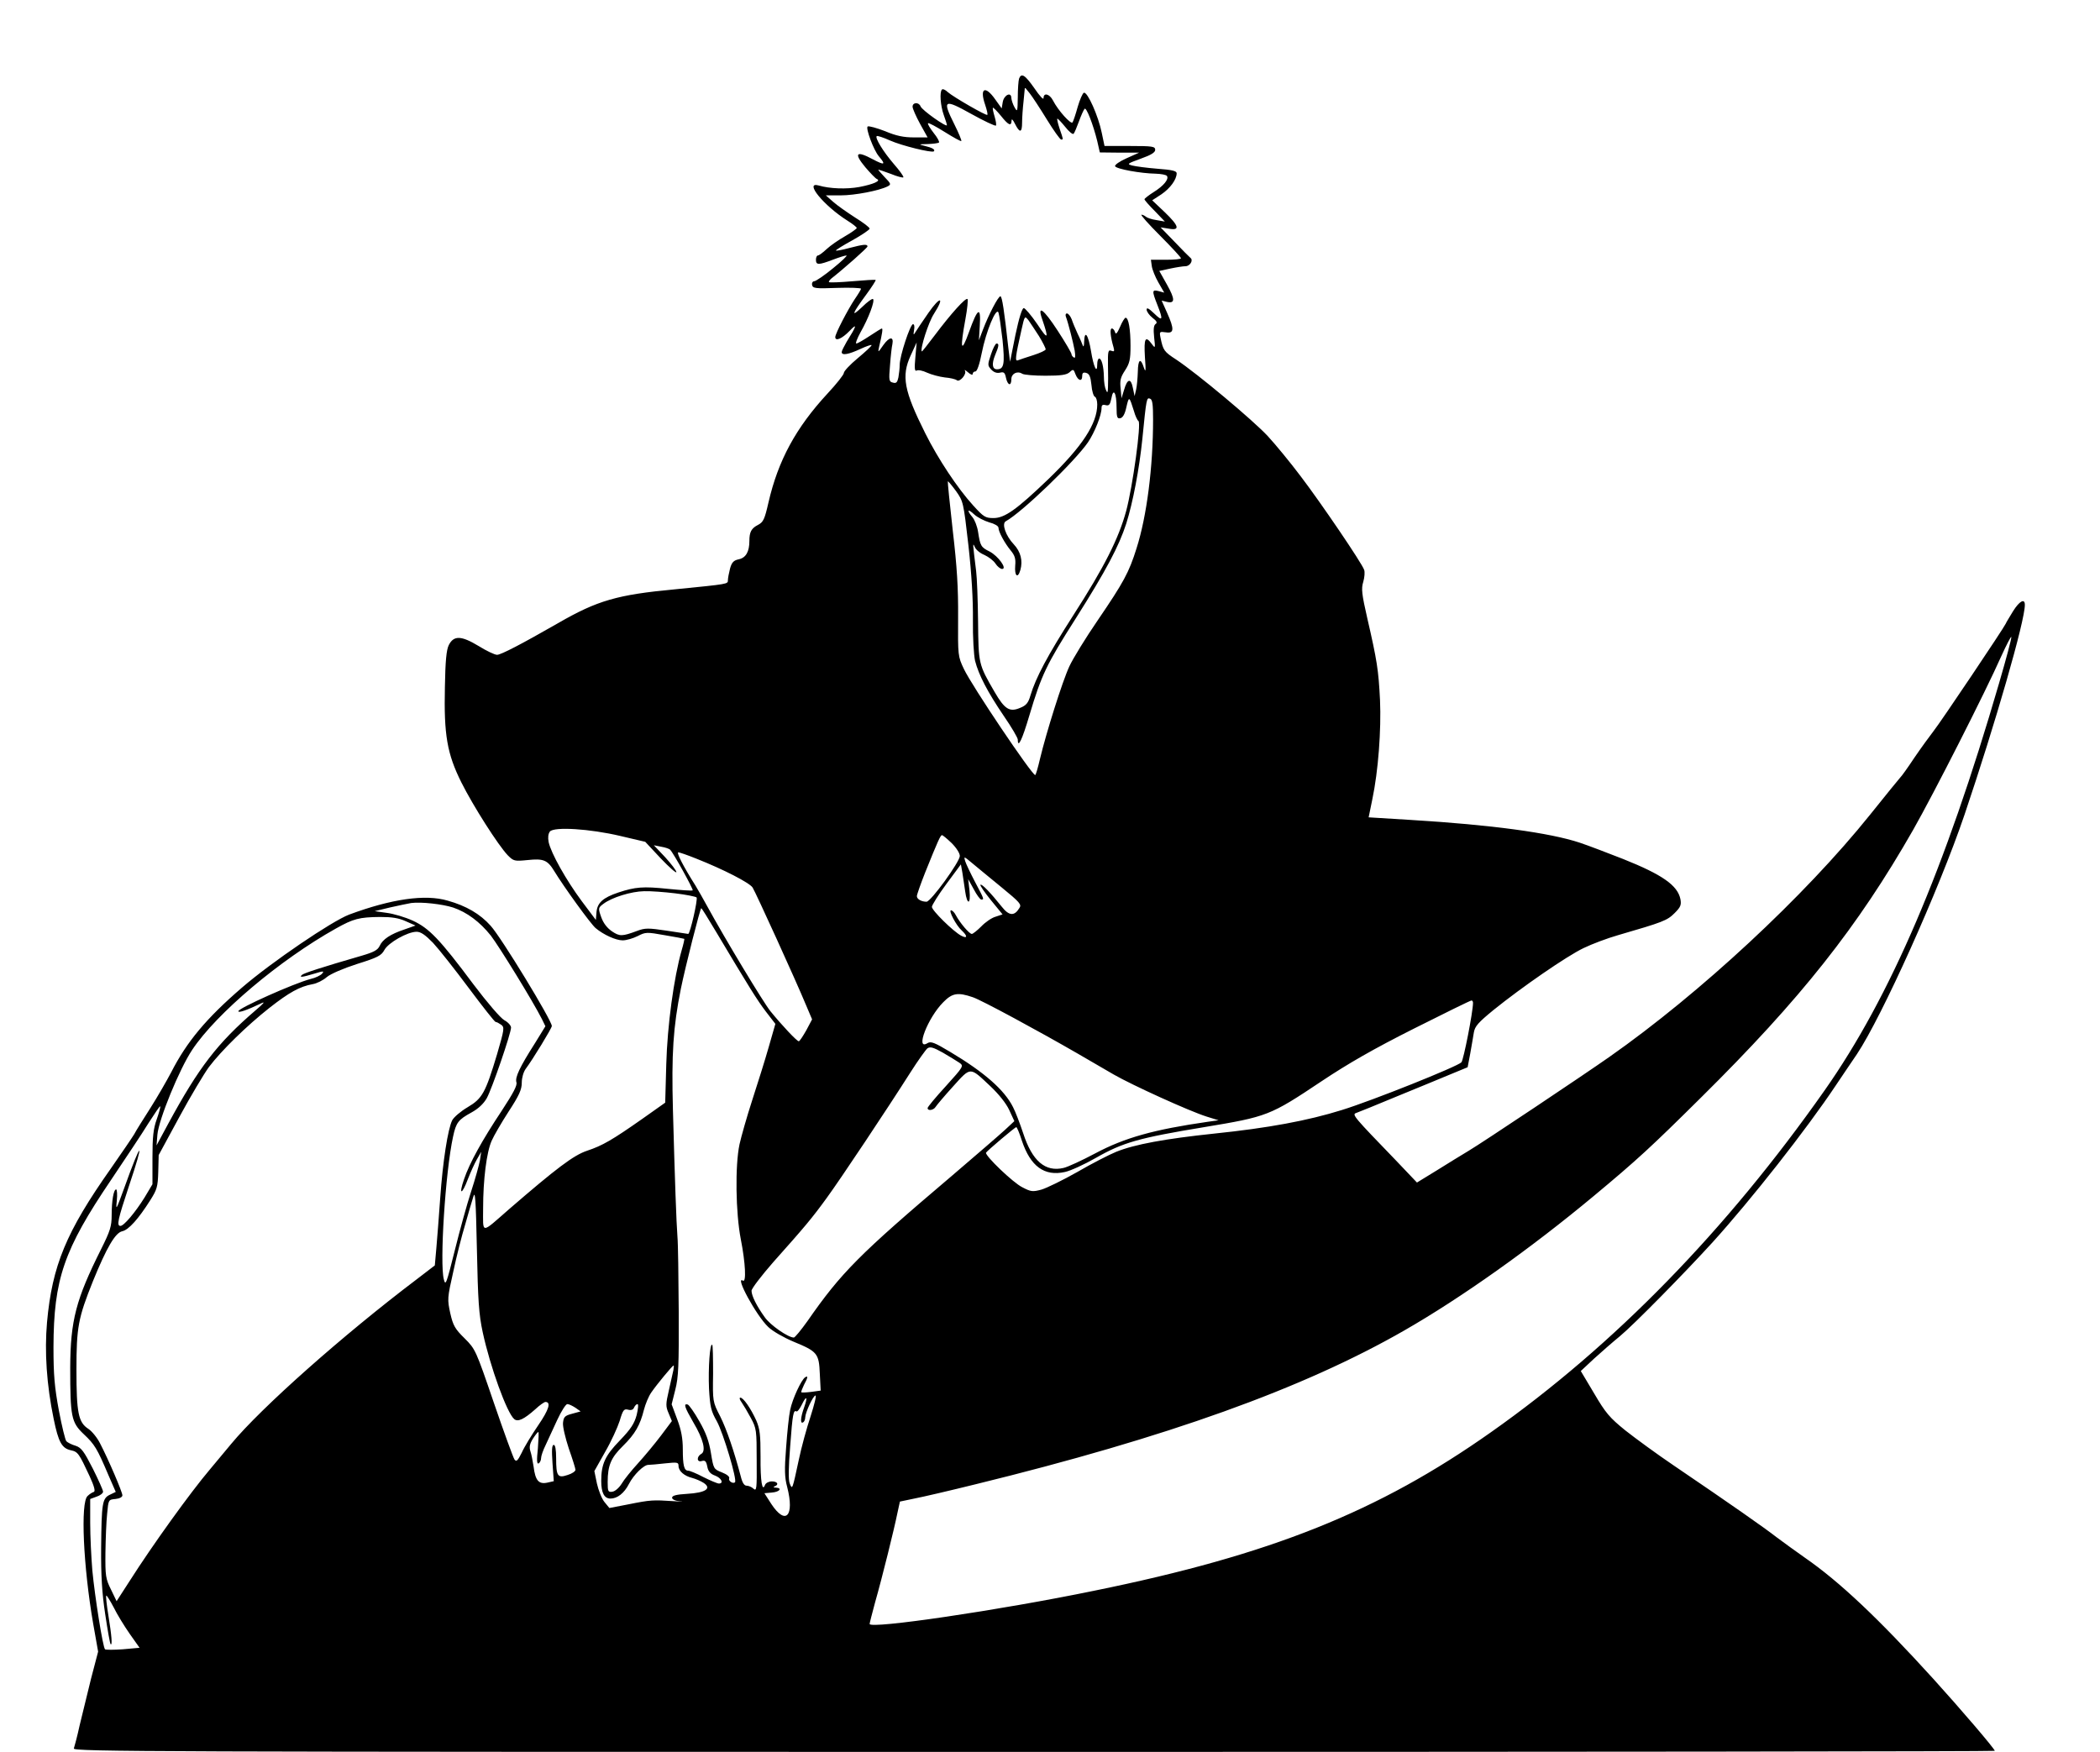 <?xml version="1.0" standalone="no"?>
<!DOCTYPE svg PUBLIC "-//W3C//DTD SVG 20010904//EN"
 "http://www.w3.org/TR/2001/REC-SVG-20010904/DTD/svg10.dtd">
<svg version="1.0" xmlns="http://www.w3.org/2000/svg"
 width="978pt" height="816pt" viewBox="0 0 978 816"
 preserveAspectRatio="xMidYMid meet">
<g transform="translate(0,816) scale(0.1,-0.1)"
fill="#000000" stroke="none">
<path d="M4746 7794 c-3 -9 -6 -48 -6 -87 -1 -68 -2 -70 -15 -47 -8 14 -14 33
-15 43 0 31 -34 15 -40 -18 l-5 -30 -30 42 c-47 67 -74 53 -47 -25 8 -24 13
-45 10 -47 -5 -5 -158 83 -184 106 -11 11 -24 16 -27 12 -12 -11 -7 -76 8
-118 8 -22 15 -44 15 -48 0 -12 -117 70 -123 88 -8 20 -37 19 -37 -2 0 -9 16
-45 35 -80 l35 -63 -64 0 c-47 0 -82 7 -134 29 -39 15 -75 25 -81 22 -11 -7
28 -111 52 -139 34 -40 27 -43 -28 -14 -78 42 -90 29 -35 -37 23 -27 47 -52
54 -55 20 -8 -15 -24 -82 -37 -60 -11 -138 -8 -189 7 -70 20 23 -94 134 -164
24 -15 43 -30 43 -34 0 -3 -24 -21 -54 -38 -30 -17 -69 -44 -86 -60 -18 -17
-36 -30 -41 -30 -5 0 -9 -9 -9 -20 0 -25 12 -25 78 0 29 11 57 20 64 20 6 0
-22 -27 -63 -60 -40 -33 -80 -60 -87 -60 -7 0 -12 -8 -10 -17 3 -16 15 -18
116 -14 61 2 112 0 112 -4 0 -3 -13 -25 -29 -48 -32 -48 -91 -161 -91 -177 0
-21 31 -8 66 28 38 40 34 25 -13 -50 -12 -21 -23 -42 -23 -48 0 -17 32 -11 88
15 28 13 52 21 51 17 0 -4 -29 -31 -65 -61 -35 -29 -64 -60 -64 -68 0 -8 -34
-51 -76 -96 -148 -160 -230 -312 -275 -507 -18 -79 -24 -92 -49 -105 -31 -16
-40 -33 -40 -75 0 -49 -16 -78 -49 -85 -24 -5 -33 -14 -41 -43 -5 -20 -10 -45
-10 -54 0 -19 4 -18 -247 -43 -268 -25 -361 -52 -543 -157 -171 -98 -267 -148
-285 -148 -11 0 -49 18 -86 41 -81 49 -116 50 -139 4 -11 -22 -16 -75 -18
-195 -5 -222 10 -311 77 -445 54 -108 171 -292 216 -339 27 -27 31 -28 92 -22
74 8 93 0 124 -51 45 -74 171 -248 193 -266 37 -31 94 -57 126 -57 17 0 48 9
70 20 37 19 42 19 126 4 49 -8 89 -16 91 -17 1 -2 -4 -25 -12 -52 -37 -129
-67 -352 -72 -531 l-5 -180 -106 -75 c-141 -99 -186 -125 -258 -149 -63 -21
-143 -82 -363 -272 -134 -117 -121 -117 -121 4 0 133 16 262 40 315 10 23 46
85 79 136 49 75 61 102 61 134 0 23 8 50 18 64 33 44 122 190 122 200 0 26
-235 412 -285 467 -49 55 -114 93 -200 117 -105 31 -262 8 -459 -65 -81 -31
-361 -221 -499 -340 -166 -143 -257 -252 -330 -395 -20 -38 -63 -113 -96 -165
-33 -52 -68 -107 -76 -123 -9 -15 -58 -87 -109 -160 -208 -295 -273 -452 -297
-716 -12 -137 -2 -291 31 -450 22 -108 38 -137 80 -146 33 -7 38 -15 87 -120
22 -48 28 -71 20 -74 -7 -2 -20 -10 -29 -19 -34 -29 -20 -329 26 -595 l23
-130 -33 -126 c-17 -69 -41 -167 -53 -217 -11 -51 -24 -99 -27 -108 -6 -15
362 -16 4470 -16 2462 0 4476 2 4476 5 0 9 -160 196 -286 335 -256 282 -437
453 -599 565 -38 27 -97 69 -130 94 -59 46 -212 153 -480 335 -77 52 -178 126
-225 163 -74 60 -92 81 -146 173 l-62 104 61 57 c34 31 89 79 122 106 65 54
300 293 432 438 179 198 435 523 573 730 30 44 73 109 98 145 116 174 382 764
501 1115 144 426 282 905 281 978 0 31 -25 18 -55 -30 -16 -27 -32 -52 -34
-58 -8 -19 -304 -460 -336 -500 -17 -22 -58 -78 -90 -125 -31 -47 -60 -87 -64
-90 -3 -3 -67 -81 -142 -175 -305 -380 -792 -832 -1214 -1128 -118 -83 -591
-399 -655 -437 -30 -18 -97 -59 -148 -91 l-93 -57 -97 102 c-198 205 -207 215
-186 222 11 4 96 38 189 77 94 38 206 85 250 103 l80 33 12 63 c6 35 14 79 17
99 5 29 20 46 92 105 130 105 341 251 419 288 39 19 111 46 160 60 210 61 229
68 264 103 28 28 32 38 27 65 -13 64 -84 114 -267 187 -69 27 -160 62 -202 76
-139 46 -408 83 -788 106 l-195 12 17 83 c28 133 42 324 36 463 -7 140 -14
185 -59 380 -26 114 -29 139 -19 171 6 21 8 46 4 56 -11 32 -202 313 -295 435
-48 64 -118 149 -154 188 -70 75 -327 290 -426 356 -57 37 -61 43 -73 101 -6
30 -5 30 25 26 38 -6 40 14 5 92 l-25 56 24 -6 c39 -9 39 12 1 80 l-36 64 51
11 c28 6 60 11 71 11 21 0 38 28 23 39 -5 4 -38 37 -74 75 l-65 67 38 -6 c54
-10 49 12 -20 78 l-57 54 43 28 c41 28 71 69 71 98 0 11 -22 16 -89 21 -50 4
-102 11 -118 15 -26 7 -23 9 40 32 48 17 67 29 67 41 0 16 -12 18 -118 18
l-118 0 -13 62 c-16 78 -66 191 -83 186 -6 -2 -19 -32 -29 -66 -9 -33 -20 -66
-24 -72 -7 -11 -67 55 -91 102 -16 31 -44 38 -44 11 0 -10 -19 11 -42 45 -44
63 -61 74 -72 46z m129 -190 c32 -52 62 -94 67 -94 11 0 10 0 -7 50 -8 24 -13
45 -11 47 2 2 18 -15 36 -37 18 -23 36 -38 40 -33 4 4 15 31 25 58 10 28 22
54 26 58 8 10 40 -73 59 -150 l12 -53 91 -1 92 0 -58 -26 c-32 -14 -56 -31
-54 -37 4 -13 121 -34 189 -35 26 -1 49 -5 53 -11 9 -15 -15 -45 -61 -74 -24
-15 -44 -31 -44 -34 0 -4 21 -28 48 -55 l47 -49 -40 7 c-22 3 -44 11 -49 16
-6 5 -15 9 -20 9 -6 0 33 -44 87 -98 53 -53 97 -101 97 -105 0 -4 -31 -7 -70
-7 l-70 0 4 -29 c2 -16 16 -51 31 -77 l27 -47 -26 7 c-31 8 -32 2 -6 -64 28
-71 25 -79 -15 -40 -25 24 -35 29 -35 18 0 -9 12 -26 27 -38 20 -15 24 -23 15
-29 -9 -6 -11 -24 -7 -62 6 -52 5 -53 -11 -31 -30 40 -37 27 -32 -60 5 -66 4
-76 -5 -50 -15 47 -27 39 -28 -20 -1 -29 -4 -66 -8 -83 l-7 -30 -8 38 c-9 47
-26 44 -41 -9 l-12 -39 -4 45 c-4 37 -1 52 20 84 22 34 26 51 26 115 0 77 -9
131 -23 131 -4 0 -16 -19 -26 -43 -13 -30 -20 -37 -23 -24 -3 9 -9 17 -15 17
-10 0 -7 -37 8 -88 5 -18 3 -21 -10 -16 -15 6 -17 -2 -16 -67 1 -41 1 -87 0
-104 -1 -26 -3 -27 -10 -10 -5 11 -9 38 -9 60 -1 50 -11 85 -22 85 -5 0 -9
-12 -9 -26 0 -49 -17 -14 -29 61 -13 77 -30 101 -32 43 0 -18 -3 -26 -6 -18
-3 8 -13 33 -24 55 -10 22 -23 52 -28 68 -6 15 -16 27 -22 27 -6 0 -8 -7 -5
-15 11 -29 34 -120 41 -158 4 -27 3 -37 -4 -32 -6 3 -11 11 -11 16 0 5 -29 55
-65 110 -65 100 -96 122 -71 51 32 -93 27 -98 -23 -22 -28 41 -57 75 -63 75
-8 0 -22 -45 -39 -125 l-25 -125 -8 65 c-19 172 -29 240 -37 240 -10 0 -54
-84 -81 -155 l-19 -50 4 68 c6 93 -10 83 -50 -29 -37 -103 -43 -82 -17 59 9
48 13 91 10 94 -8 9 -78 -69 -153 -169 -32 -42 -58 -76 -60 -75 -9 10 31 137
57 176 51 80 29 83 -26 4 -27 -39 -54 -79 -60 -89 -10 -17 -11 -15 -7 9 3 16
1 27 -5 27 -13 0 -62 -149 -62 -189 0 -16 -3 -42 -6 -59 -5 -23 -10 -29 -26
-24 -18 4 -19 11 -13 81 3 42 8 86 11 98 7 37 -14 35 -42 -4 -25 -36 -26 -37
-20 -9 15 63 18 86 13 86 -3 0 -28 -16 -57 -35 -29 -19 -56 -35 -62 -35 -5 0
4 24 20 53 37 65 67 145 58 154 -3 4 -27 -13 -52 -38 -53 -50 -46 -31 21 60
25 34 45 65 43 67 -2 2 -51 -1 -108 -6 -58 -5 -107 -7 -109 -4 -3 2 3 10 11
17 60 47 168 143 168 149 0 12 -19 10 -84 -7 -33 -9 -61 -14 -63 -12 -2 2 33
24 77 48 43 24 80 49 80 54 0 6 -31 29 -68 52 -37 24 -83 56 -102 73 l-34 30
69 0 c66 0 180 22 219 42 17 9 16 12 -15 44 -18 19 -31 34 -28 34 2 0 28 -9
58 -20 29 -12 56 -19 58 -16 3 3 -17 31 -45 63 -49 57 -88 121 -79 129 2 3 30
-6 61 -20 56 -25 196 -59 205 -51 8 8 -7 17 -41 25 -32 8 -31 8 13 9 25 1 48
4 52 7 3 4 -8 24 -25 45 -17 22 -29 42 -26 45 3 3 38 -16 78 -41 40 -25 74
-44 77 -42 2 3 -12 37 -32 77 -58 116 -50 121 79 49 59 -33 111 -57 114 -54 3
3 0 22 -6 42 -6 20 -10 39 -8 41 2 2 19 -15 37 -37 35 -44 49 -51 50 -23 0 11
6 5 16 -15 22 -44 33 -42 33 6 0 21 3 66 7 101 l6 63 22 -27 c12 -15 48 -70
80 -122z m-206 -1028 c11 -112 7 -136 -26 -136 -22 0 -25 25 -9 65 18 43 20
55 7 55 -5 0 -17 -23 -26 -51 -16 -48 -16 -51 1 -70 12 -13 26 -18 40 -15 19
5 24 1 29 -24 8 -36 25 -40 25 -6 0 26 28 40 51 25 8 -5 56 -9 108 -9 73 0 98
4 112 16 17 16 19 15 28 -10 12 -30 31 -35 31 -7 0 14 5 18 19 14 14 -4 20
-17 24 -56 2 -28 10 -53 16 -55 6 -2 11 -18 11 -36 0 -89 -70 -196 -229 -349
-147 -141 -202 -180 -254 -180 -38 0 -46 5 -95 59 -72 79 -163 216 -223 336
-99 198 -112 266 -68 362 l28 61 -6 -69 c-5 -53 -3 -67 6 -62 7 4 28 0 49 -10
20 -9 57 -19 82 -22 25 -2 50 -8 56 -13 13 -11 47 28 38 44 -4 7 2 3 14 -7 12
-11 22 -14 22 -8 0 7 6 12 13 12 7 0 19 33 29 85 20 102 68 217 78 189 4 -11
12 -68 19 -128z m170 18 c17 -28 31 -56 31 -61 0 -5 -26 -17 -57 -27 -32 -10
-64 -21 -72 -24 -15 -6 -13 12 16 141 15 67 15 67 33 45 9 -13 31 -46 49 -74z
m361 -332 c0 -45 3 -53 17 -50 12 2 22 19 29 53 12 51 13 50 35 -20 6 -22 16
-43 21 -46 14 -9 -27 -306 -57 -418 -35 -129 -102 -262 -246 -486 -121 -189
-175 -291 -200 -374 -10 -35 -20 -47 -48 -58 -49 -21 -72 -7 -119 74 -75 129
-75 130 -77 328 -1 99 -5 205 -9 235 -16 130 -17 136 -6 112 5 -13 25 -29 45
-37 19 -9 42 -26 51 -40 9 -14 23 -25 31 -25 25 0 -18 60 -58 81 -41 20 -44
27 -54 92 -4 26 -16 56 -26 68 -28 33 -23 42 8 13 15 -14 47 -30 70 -37 24 -6
43 -17 43 -25 0 -19 29 -72 57 -106 19 -23 24 -38 21 -70 -4 -49 12 -63 24
-21 12 43 2 85 -31 120 -37 39 -57 96 -37 107 76 42 321 278 383 368 31 46 63
126 63 159 0 14 5 18 19 14 16 -4 21 2 27 32 9 51 24 25 24 -43z m170 -57 c0
-219 -29 -449 -77 -599 -35 -112 -60 -158 -180 -334 -57 -83 -117 -181 -133
-216 -33 -71 -108 -311 -136 -428 -10 -43 -20 -78 -23 -78 -16 1 -296 417
-332 494 -28 59 -28 62 -27 240 1 137 -5 236 -25 406 -14 123 -24 226 -23 228
2 1 19 -19 38 -45 34 -48 35 -51 58 -253 15 -134 22 -255 21 -348 -1 -80 4
-163 10 -190 17 -66 58 -145 134 -257 36 -52 65 -102 65 -110 0 -43 20 -2 54
113 56 188 80 238 215 450 143 226 202 338 236 443 31 98 61 256 75 394 19
192 20 194 36 188 11 -4 14 -26 14 -98z m3940 -1227 c-252 -867 -507 -1462
-812 -1896 -458 -652 -980 -1188 -1553 -1592 -525 -371 -1027 -572 -1848 -739
-446 -92 -1047 -180 -1047 -155 0 5 12 50 25 99 34 119 90 346 104 416 l12 55
67 14 c37 7 166 37 287 67 890 218 1523 445 1995 716 265 152 589 382 882 626
203 169 266 227 501 460 463 458 729 794 987 1246 95 167 335 639 410 808 25
55 46 95 47 90 2 -5 -24 -102 -57 -215z m-6420 -712 l115 -27 72 -77 c40 -42
73 -71 73 -64 0 7 -24 38 -52 69 l-53 56 35 -7 c19 -3 38 -10 41 -14 16 -16
109 -185 105 -189 -2 -3 -55 1 -116 7 -115 12 -151 9 -230 -17 -72 -24 -98
-48 -102 -91 l-3 -37 -66 88 c-72 97 -143 223 -154 275 -4 22 -2 38 6 49 20
23 185 13 329 -21z m1542 -33 c22 -22 38 -47 38 -60 0 -27 -135 -213 -155
-213 -24 0 -45 12 -45 26 0 7 18 58 39 111 60 149 71 173 78 173 4 0 24 -17
45 -37z m-1190 -72 c129 -51 249 -113 263 -135 14 -22 201 -432 249 -548 l28
-66 -27 -51 c-16 -28 -31 -51 -35 -51 -9 0 -80 76 -132 140 -33 41 -212 338
-295 490 -16 30 -41 73 -54 95 -57 90 -90 155 -80 155 6 0 43 -13 83 -29z
m1420 -132 c89 -73 97 -82 85 -99 -23 -38 -48 -36 -81 6 -53 66 -94 109 -100
103 -3 -3 19 -35 49 -72 l54 -66 -33 -11 c-18 -5 -48 -26 -66 -45 -19 -19 -39
-35 -44 -35 -12 0 -55 51 -75 88 -6 12 -16 22 -22 22 -13 0 24 -71 50 -94 28
-26 27 -40 -3 -24 -37 20 -136 117 -136 134 0 8 30 56 67 106 l68 92 7 -39 c3
-22 9 -61 13 -87 9 -66 27 -62 20 5 l-6 52 26 -47 c14 -27 30 -48 35 -48 14 0
14 1 -29 82 -21 40 -42 84 -46 97 -7 23 -6 23 31 -8 22 -18 83 -69 136 -112z
m-1517 -30 c50 -6 94 -15 99 -19 7 -7 -30 -170 -39 -170 -1 0 -46 7 -99 15
-87 13 -102 13 -139 -1 -70 -26 -81 -26 -117 -2 -23 16 -40 38 -50 66 -15 42
-14 44 10 62 39 30 130 58 190 59 30 1 96 -4 145 -10z m-1035 -66 c65 -22 125
-67 176 -131 39 -51 195 -304 238 -389 l16 -33 -48 -78 c-72 -113 -94 -160
-87 -183 5 -14 -15 -51 -68 -132 -91 -137 -151 -245 -176 -320 -26 -75 -10
-74 18 1 12 31 31 73 42 92 l20 35 -6 -40 c-4 -22 -22 -87 -41 -145 -19 -58
-53 -181 -76 -274 -39 -156 -43 -167 -51 -135 -20 74 7 500 43 665 14 66 25
79 85 112 33 18 57 41 72 67 24 43 113 302 113 329 0 9 -14 25 -31 34 -18 10
-79 81 -144 167 -158 212 -207 262 -283 297 -35 16 -89 32 -120 36 l-57 8 70
17 c39 9 84 18 100 21 47 6 145 -5 195 -21z m1223 -110 c158 -265 193 -321
234 -375 l44 -57 -31 -108 c-17 -60 -52 -171 -77 -248 -25 -77 -51 -169 -59
-205 -21 -99 -18 -319 6 -442 22 -112 26 -203 10 -193 -40 25 62 -163 118
-216 21 -20 72 -49 117 -68 112 -46 119 -55 123 -150 l4 -78 -43 -6 c-24 -3
-45 -4 -47 -2 -2 2 4 17 12 34 19 35 20 45 6 36 -18 -11 -60 -102 -70 -152 -6
-27 -14 -106 -19 -176 -8 -102 -7 -139 5 -183 35 -136 -7 -181 -74 -79 l-32
50 35 3 c36 3 50 21 18 23 -11 0 -13 3 -5 6 21 8 13 23 -13 23 -14 0 -28 -7
-32 -16 -13 -36 -22 15 -21 132 0 101 -3 128 -20 168 -26 57 -60 106 -74 106
-6 0 -3 -10 6 -22 9 -13 28 -45 43 -73 26 -48 27 -57 27 -197 1 -133 0 -145
-15 -132 -8 8 -23 14 -32 14 -11 0 -20 14 -27 43 -31 117 -65 218 -96 280 -35
68 -35 69 -33 198 0 72 -1 133 -4 135 -11 11 -19 -109 -15 -204 5 -85 9 -104
37 -153 29 -53 95 -272 84 -283 -9 -9 -32 6 -27 18 3 8 -11 19 -34 28 -38 15
-39 16 -51 90 -9 55 -23 94 -54 148 -23 41 -48 76 -54 78 -21 6 -15 -12 26
-83 47 -79 60 -134 37 -147 -23 -13 -21 -41 3 -33 15 4 20 -1 25 -26 4 -22 14
-34 36 -42 30 -11 42 -37 18 -37 -7 0 -40 14 -72 30 -32 17 -64 30 -71 30 -19
0 -25 24 -25 100 0 49 -7 89 -26 139 l-26 70 17 68 c15 58 17 113 16 363 -1
162 -3 320 -6 350 -5 66 -12 259 -21 590 -7 262 1 386 37 565 21 103 90 375
95 375 2 0 32 -48 67 -107z m-1443 46 l45 -20 -51 -18 c-66 -22 -102 -46 -116
-77 -9 -19 -27 -29 -82 -45 -193 -56 -272 -82 -280 -90 -14 -13 1 -11 58 6 42
13 47 13 36 0 -7 -8 -31 -20 -54 -25 -77 -20 -336 -136 -336 -150 0 -9 40 5
105 36 22 11 15 2 -25 -32 -178 -153 -265 -267 -406 -527 l-55 -102 4 50 c6
70 102 305 162 395 113 170 408 419 669 565 82 46 109 53 206 54 56 0 87 -5
120 -20z m127 -101 c27 -29 102 -124 166 -210 65 -87 121 -158 125 -158 5 0
16 -6 26 -13 16 -12 15 -20 -19 -137 -54 -180 -69 -207 -137 -247 -32 -19 -64
-46 -72 -61 -20 -40 -44 -191 -56 -364 -6 -84 -14 -189 -18 -233 l-7 -79 -86
-66 c-341 -258 -723 -597 -862 -765 -32 -38 -77 -92 -100 -120 -90 -106 -267
-352 -372 -517 l-62 -96 -26 54 c-25 50 -27 64 -26 172 1 64 4 146 8 182 6 65
6 65 39 68 19 2 32 9 32 17 0 15 -64 165 -104 242 -13 26 -38 57 -55 68 -46
30 -55 74 -55 275 0 198 8 241 77 413 64 157 104 225 136 232 30 6 76 58 131
145 31 49 35 62 37 132 l2 78 96 177 c53 98 116 203 138 233 59 78 177 193
281 275 93 73 142 100 202 111 19 3 49 18 66 33 18 15 76 40 141 61 96 30 113
39 127 65 18 34 108 85 150 85 20 0 41 -15 77 -52z m2514 -253 c43 -15 302
-155 489 -263 52 -30 127 -74 167 -97 85 -49 353 -171 433 -196 l55 -17 -50
-7 c-250 -36 -387 -74 -524 -147 -62 -33 -129 -64 -148 -68 -85 -20 -146 32
-188 162 -15 45 -36 100 -47 121 -40 80 -133 162 -292 257 -75 45 -91 51 -107
41 -58 -36 2 119 74 191 42 43 68 47 138 23z m2329 -26 c0 -42 -44 -266 -54
-277 -19 -20 -414 -178 -556 -222 -160 -50 -344 -84 -595 -110 -228 -24 -371
-50 -457 -85 -32 -13 -114 -55 -181 -94 -67 -38 -143 -75 -167 -82 -41 -11
-49 -10 -89 11 -43 21 -174 147 -169 161 4 8 135 119 141 119 3 0 15 -28 26
-63 40 -120 105 -167 200 -146 25 5 91 35 145 66 126 72 201 93 504 143 295
49 306 53 547 214 123 82 243 151 430 245 143 72 263 131 268 131 4 0 7 -5 7
-11z m-2392 -279 c21 -15 20 -17 -63 -109 -47 -51 -85 -97 -85 -102 0 -15 28
-10 37 5 5 8 41 51 81 95 85 94 77 93 175 1 38 -36 72 -78 87 -110 l24 -52
-44 -41 c-25 -23 -135 -118 -245 -212 -435 -369 -518 -453 -675 -679 -30 -42
-58 -76 -63 -76 -26 0 -109 57 -135 94 -39 54 -62 101 -62 124 0 10 46 70 101
133 148 166 180 204 249 299 65 89 282 415 390 585 35 55 71 105 79 112 13 9
27 5 72 -20 31 -18 65 -39 77 -47z m-3738 -263 c-16 -45 -20 -82 -20 -180 l0
-123 -37 -62 c-43 -69 -96 -132 -112 -132 -19 0 -12 30 39 184 76 226 60 220
-22 -9 -37 -101 -39 -106 -34 -57 3 28 1 52 -3 52 -12 0 -21 -53 -21 -121 0
-51 -7 -73 -50 -159 -116 -232 -142 -330 -143 -550 0 -229 5 -255 63 -310 51
-48 62 -66 115 -191 l34 -78 -27 -13 c-36 -17 -39 -39 -41 -248 -1 -127 4
-212 19 -309 11 -74 22 -136 25 -139 9 -9 5 40 -10 132 -8 49 -13 92 -10 94 2
2 17 -22 34 -54 16 -33 50 -88 75 -124 l46 -65 -78 -7 c-42 -3 -80 -3 -83 0
-10 10 -47 242 -59 367 -5 61 -10 160 -10 222 l0 111 30 11 c16 5 30 16 30 23
0 7 -22 56 -48 108 -41 80 -53 97 -80 106 -18 5 -37 15 -43 21 -5 5 -21 70
-35 144 -20 108 -25 165 -25 294 1 317 48 454 268 779 67 100 146 218 174 264
29 45 53 81 55 79 2 -2 -5 -29 -16 -60z m1518 -992 c35 -162 113 -377 147
-405 17 -14 45 -1 98 46 20 19 42 34 47 34 27 0 17 -35 -33 -108 -30 -44 -65
-101 -77 -128 -19 -38 -25 -44 -34 -32 -6 9 -49 127 -96 264 -84 246 -86 250
-136 300 -45 44 -54 60 -67 117 -14 65 -14 70 14 194 15 71 40 169 55 218 14
50 31 108 38 130 9 33 12 -9 17 -245 5 -239 9 -301 27 -385z m888 -177 c-3
-13 -12 -55 -21 -94 -15 -64 -15 -75 -1 -107 l15 -36 -51 -68 c-28 -37 -76
-95 -107 -129 -31 -34 -65 -76 -76 -95 -12 -19 -30 -35 -43 -37 -20 -3 -22 1
-22 45 0 78 16 114 71 168 57 56 80 97 98 169 7 27 22 63 34 80 26 38 99 126
104 126 2 0 1 -10 -1 -22z m639 -215 c-18 -54 -43 -145 -55 -203 -30 -140 -30
-140 -42 -110 -7 17 -6 74 2 174 11 150 15 170 29 162 4 -3 15 11 25 31 22 46
29 38 11 -12 -17 -47 -19 -79 -5 -70 6 3 10 14 10 23 1 24 37 102 48 102 5 0
-6 -44 -23 -97z m-1095 40 l24 -17 -40 -11 c-34 -9 -39 -15 -42 -42 -2 -18 11
-71 27 -120 17 -48 31 -93 31 -99 0 -7 -16 -18 -36 -24 -47 -16 -54 -6 -54 78
0 40 -4 62 -11 62 -9 0 -10 -24 -6 -84 l6 -85 -31 -7 c-39 -8 -55 10 -63 75
-4 25 -10 58 -15 72 -6 19 -3 34 12 58 11 17 22 31 25 31 3 0 1 -34 -2 -76 -6
-56 -5 -75 4 -70 6 4 11 15 11 25 0 9 9 36 21 60 11 23 35 76 54 117 19 41 40
74 47 74 8 0 24 -8 38 -17z m285 -34 c-11 -40 -27 -65 -78 -118 -69 -71 -87
-110 -87 -189 0 -55 14 -82 43 -82 32 0 64 25 86 68 22 43 70 90 91 89 8 0 43
3 78 7 57 6 62 5 62 -12 0 -24 27 -47 64 -56 15 -4 39 -14 53 -23 39 -26 9
-46 -77 -51 -50 -3 -70 -8 -70 -18 0 -8 15 -15 38 -17 20 -2 6 -2 -33 1 -93 6
-105 6 -209 -15 l-88 -17 -23 28 c-13 16 -28 55 -35 86 l-12 58 50 89 c28 48
58 114 68 145 15 51 20 57 39 52 15 -4 24 0 28 10 4 9 11 16 16 16 5 0 3 -22
-4 -51z"/>
</g>
</svg>
